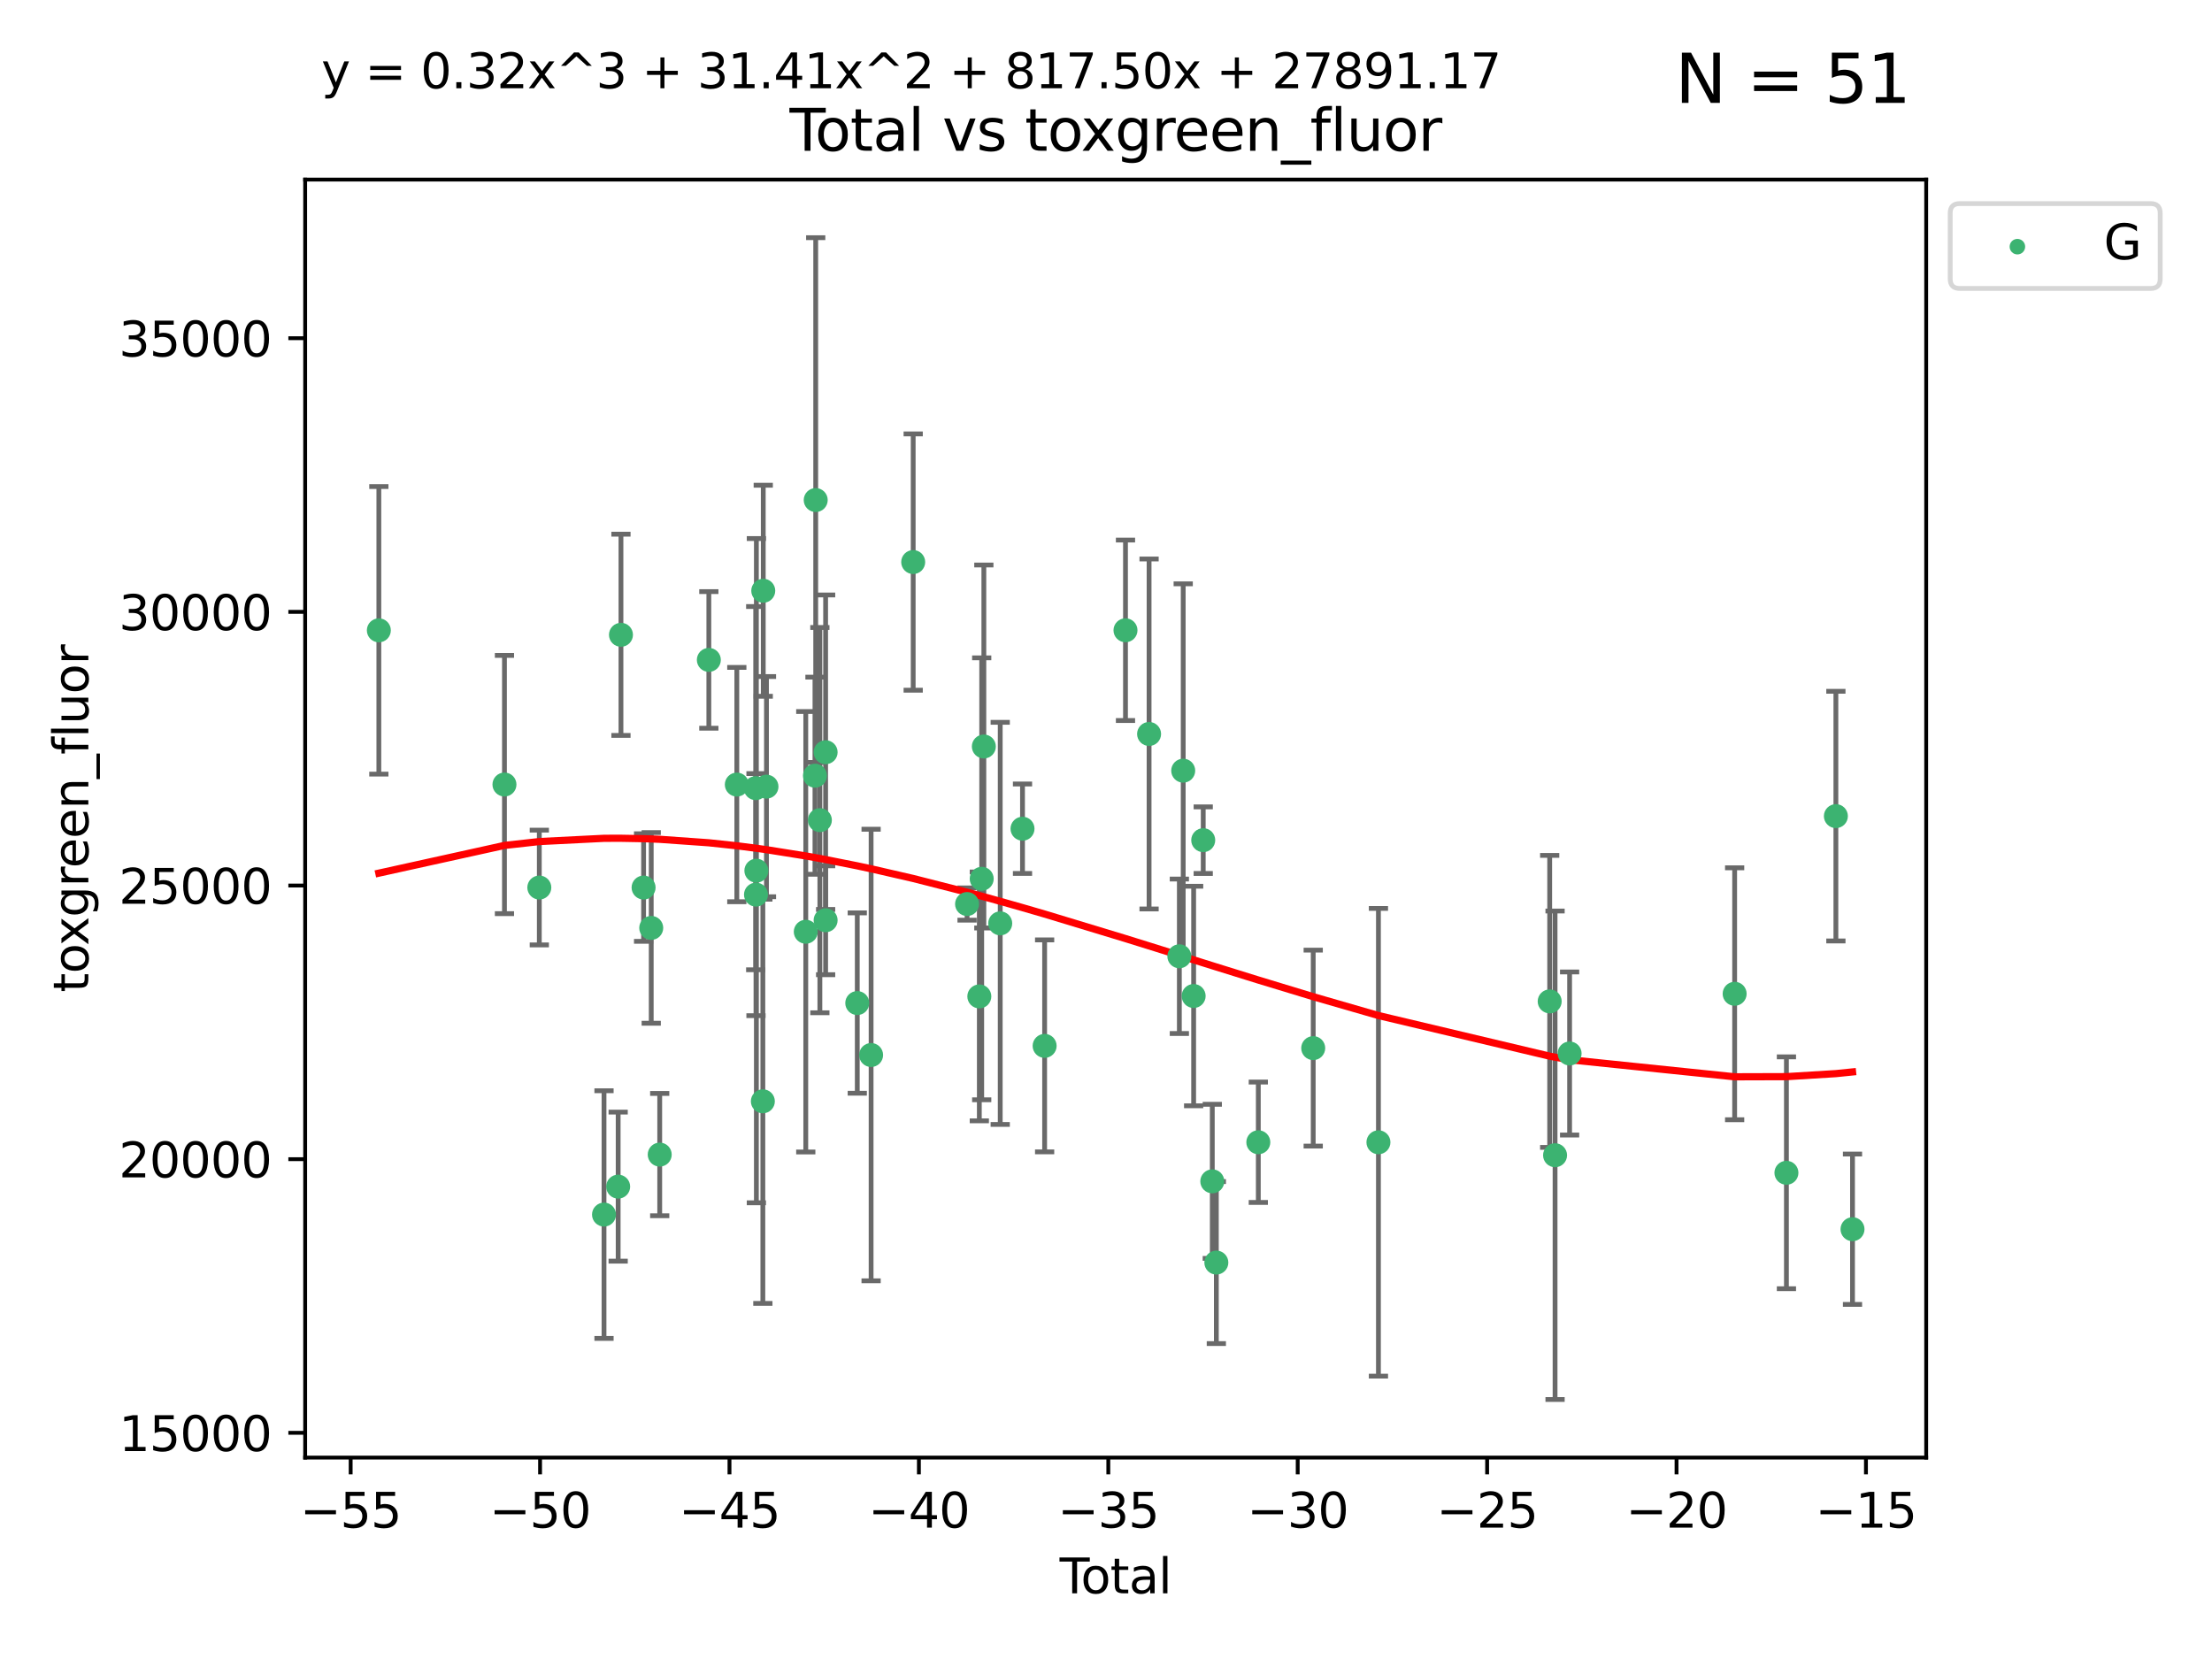 <?xml version="1.0" encoding="utf-8" standalone="no"?>
<!DOCTYPE svg PUBLIC "-//W3C//DTD SVG 1.1//EN"
  "http://www.w3.org/Graphics/SVG/1.1/DTD/svg11.dtd">
<svg xmlns:xlink="http://www.w3.org/1999/xlink" width="460.8pt" height="345.6pt" viewBox="0 0 460.8 345.6" xmlns="http://www.w3.org/2000/svg" version="1.1">
 <defs>
  <style type="text/css">*{stroke-linejoin: round; stroke-linecap: butt}</style>
 </defs>
 <g id="figure_1">
  <g id="patch_1">
   <path d="M 0 345.6 
L 460.8 345.6 
L 460.8 0 
L 0 0 
z
" style="fill: #ffffff"/>
  </g>
  <g id="axes_1">
   <g id="patch_2">
    <path d="M 63.571 303.64 
L 401.26 303.64 
L 401.26 37.411 
L 63.571 37.411 
z
" style="fill: #ffffff"/>
   </g>
   <g id="PathCollection_1">
    <defs>
     <path id="m2b9c66c0fb" d="M 0 1.118 
C 0.297 1.118 0.581 1 0.791 0.791 
C 1 0.581 1.118 0.297 1.118 0 
C 1.118 -0.297 1 -0.581 0.791 -0.791 
C 0.581 -1 0.297 -1.118 0 -1.118 
C -0.297 -1.118 -0.581 -1 -0.791 -0.791 
C -1 -0.581 -1.118 -0.297 -1.118 0 
C -1.118 0.297 -1 0.581 -0.791 0.791 
C -0.581 1 -0.297 1.118 0 1.118 
z
" style="stroke: #3cb371"/>
    </defs>
    <g clip-path="url(#pa775e03f72)">
     <use xlink:href="#m2b9c66c0fb" x="78.921" y="131.311" style="fill: #3cb371; stroke: #3cb371"/>
     <use xlink:href="#m2b9c66c0fb" x="105.088" y="163.43" style="fill: #3cb371; stroke: #3cb371"/>
     <use xlink:href="#m2b9c66c0fb" x="112.349" y="184.891" style="fill: #3cb371; stroke: #3cb371"/>
     <use xlink:href="#m2b9c66c0fb" x="125.827" y="253.019" style="fill: #3cb371; stroke: #3cb371"/>
     <use xlink:href="#m2b9c66c0fb" x="128.775" y="247.196" style="fill: #3cb371; stroke: #3cb371"/>
     <use xlink:href="#m2b9c66c0fb" x="129.358" y="132.24" style="fill: #3cb371; stroke: #3cb371"/>
     <use xlink:href="#m2b9c66c0fb" x="134.072" y="184.893" style="fill: #3cb371; stroke: #3cb371"/>
     <use xlink:href="#m2b9c66c0fb" x="135.663" y="193.302" style="fill: #3cb371; stroke: #3cb371"/>
     <use xlink:href="#m2b9c66c0fb" x="137.431" y="240.522" style="fill: #3cb371; stroke: #3cb371"/>
     <use xlink:href="#m2b9c66c0fb" x="147.665" y="137.469" style="fill: #3cb371; stroke: #3cb371"/>
     <use xlink:href="#m2b9c66c0fb" x="153.493" y="163.442" style="fill: #3cb371; stroke: #3cb371"/>
     <use xlink:href="#m2b9c66c0fb" x="157.427" y="164.185" style="fill: #3cb371; stroke: #3cb371"/>
     <use xlink:href="#m2b9c66c0fb" x="157.486" y="186.366" style="fill: #3cb371; stroke: #3cb371"/>
     <use xlink:href="#m2b9c66c0fb" x="157.567" y="181.376" style="fill: #3cb371; stroke: #3cb371"/>
     <use xlink:href="#m2b9c66c0fb" x="158.916" y="229.421" style="fill: #3cb371; stroke: #3cb371"/>
     <use xlink:href="#m2b9c66c0fb" x="159" y="123.063" style="fill: #3cb371; stroke: #3cb371"/>
     <use xlink:href="#m2b9c66c0fb" x="159.67" y="163.873" style="fill: #3cb371; stroke: #3cb371"/>
     <use xlink:href="#m2b9c66c0fb" x="167.858" y="194.101" style="fill: #3cb371; stroke: #3cb371"/>
     <use xlink:href="#m2b9c66c0fb" x="169.773" y="161.592" style="fill: #3cb371; stroke: #3cb371"/>
     <use xlink:href="#m2b9c66c0fb" x="169.928" y="104.172" style="fill: #3cb371; stroke: #3cb371"/>
     <use xlink:href="#m2b9c66c0fb" x="170.795" y="170.85" style="fill: #3cb371; stroke: #3cb371"/>
     <use xlink:href="#m2b9c66c0fb" x="171.992" y="156.702" style="fill: #3cb371; stroke: #3cb371"/>
     <use xlink:href="#m2b9c66c0fb" x="171.993" y="191.705" style="fill: #3cb371; stroke: #3cb371"/>
     <use xlink:href="#m2b9c66c0fb" x="178.586" y="208.956" style="fill: #3cb371; stroke: #3cb371"/>
     <use xlink:href="#m2b9c66c0fb" x="181.467" y="219.779" style="fill: #3cb371; stroke: #3cb371"/>
     <use xlink:href="#m2b9c66c0fb" x="190.235" y="117.085" style="fill: #3cb371; stroke: #3cb371"/>
     <use xlink:href="#m2b9c66c0fb" x="201.458" y="188.327" style="fill: #3cb371; stroke: #3cb371"/>
     <use xlink:href="#m2b9c66c0fb" x="204.012" y="207.57" style="fill: #3cb371; stroke: #3cb371"/>
     <use xlink:href="#m2b9c66c0fb" x="204.508" y="183.07" style="fill: #3cb371; stroke: #3cb371"/>
     <use xlink:href="#m2b9c66c0fb" x="204.953" y="155.508" style="fill: #3cb371; stroke: #3cb371"/>
     <use xlink:href="#m2b9c66c0fb" x="208.365" y="192.354" style="fill: #3cb371; stroke: #3cb371"/>
     <use xlink:href="#m2b9c66c0fb" x="213.007" y="172.638" style="fill: #3cb371; stroke: #3cb371"/>
     <use xlink:href="#m2b9c66c0fb" x="217.615" y="217.876" style="fill: #3cb371; stroke: #3cb371"/>
     <use xlink:href="#m2b9c66c0fb" x="234.46" y="131.299" style="fill: #3cb371; stroke: #3cb371"/>
     <use xlink:href="#m2b9c66c0fb" x="239.375" y="152.899" style="fill: #3cb371; stroke: #3cb371"/>
     <use xlink:href="#m2b9c66c0fb" x="245.681" y="199.21" style="fill: #3cb371; stroke: #3cb371"/>
     <use xlink:href="#m2b9c66c0fb" x="246.484" y="160.543" style="fill: #3cb371; stroke: #3cb371"/>
     <use xlink:href="#m2b9c66c0fb" x="248.657" y="207.486" style="fill: #3cb371; stroke: #3cb371"/>
     <use xlink:href="#m2b9c66c0fb" x="250.655" y="175.023" style="fill: #3cb371; stroke: #3cb371"/>
     <use xlink:href="#m2b9c66c0fb" x="252.543" y="246.092" style="fill: #3cb371; stroke: #3cb371"/>
     <use xlink:href="#m2b9c66c0fb" x="253.387" y="263.017" style="fill: #3cb371; stroke: #3cb371"/>
     <use xlink:href="#m2b9c66c0fb" x="262.13" y="237.951" style="fill: #3cb371; stroke: #3cb371"/>
     <use xlink:href="#m2b9c66c0fb" x="273.567" y="218.342" style="fill: #3cb371; stroke: #3cb371"/>
     <use xlink:href="#m2b9c66c0fb" x="287.154" y="237.957" style="fill: #3cb371; stroke: #3cb371"/>
     <use xlink:href="#m2b9c66c0fb" x="322.828" y="208.607" style="fill: #3cb371; stroke: #3cb371"/>
     <use xlink:href="#m2b9c66c0fb" x="323.949" y="240.658" style="fill: #3cb371; stroke: #3cb371"/>
     <use xlink:href="#m2b9c66c0fb" x="326.977" y="219.463" style="fill: #3cb371; stroke: #3cb371"/>
     <use xlink:href="#m2b9c66c0fb" x="361.358" y="207.023" style="fill: #3cb371; stroke: #3cb371"/>
     <use xlink:href="#m2b9c66c0fb" x="372.145" y="244.314" style="fill: #3cb371; stroke: #3cb371"/>
     <use xlink:href="#m2b9c66c0fb" x="382.448" y="170.014" style="fill: #3cb371; stroke: #3cb371"/>
     <use xlink:href="#m2b9c66c0fb" x="385.911" y="256.066" style="fill: #3cb371; stroke: #3cb371"/>
    </g>
   </g>
   <g id="matplotlib.axis_1">
    <g id="xtick_1">
     <g id="line2d_1">
      <defs>
       <path id="mef6f4225bc" d="M 0 0 
L 0 3.5 
" style="stroke: #000000; stroke-width: 0.8"/>
      </defs>
      <g>
       <use xlink:href="#mef6f4225bc" x="73.048" y="303.64" style="stroke: #000000; stroke-width: 0.8"/>
      </g>
     </g>
     <g id="text_1">
      <!-- −55 -->
      <g transform="translate(62.495 318.238)scale(0.1 -0.1)">
       <defs>
        <path id="DejaVuSans-2212" d="M 678 2272 
L 4684 2272 
L 4684 1741 
L 678 1741 
L 678 2272 
z
" transform="scale(0.016)"/>
        <path id="DejaVuSans-35" d="M 691 4666 
L 3169 4666 
L 3169 4134 
L 1269 4134 
L 1269 2991 
Q 1406 3038 1543 3061 
Q 1681 3084 1819 3084 
Q 2600 3084 3056 2656 
Q 3513 2228 3513 1497 
Q 3513 744 3044 326 
Q 2575 -91 1722 -91 
Q 1428 -91 1123 -41 
Q 819 9 494 109 
L 494 744 
Q 775 591 1075 516 
Q 1375 441 1709 441 
Q 2250 441 2565 725 
Q 2881 1009 2881 1497 
Q 2881 1984 2565 2268 
Q 2250 2553 1709 2553 
Q 1456 2553 1204 2497 
Q 953 2441 691 2322 
L 691 4666 
z
" transform="scale(0.016)"/>
       </defs>
       <use xlink:href="#DejaVuSans-2212"/>
       <use xlink:href="#DejaVuSans-35" x="83.789"/>
       <use xlink:href="#DejaVuSans-35" x="147.412"/>
      </g>
     </g>
    </g>
    <g id="xtick_2">
     <g id="line2d_2">
      <g>
       <use xlink:href="#mef6f4225bc" x="112.506" y="303.64" style="stroke: #000000; stroke-width: 0.8"/>
      </g>
     </g>
     <g id="text_2">
      <!-- −50 -->
      <g transform="translate(101.953 318.238)scale(0.1 -0.1)">
       <defs>
        <path id="DejaVuSans-30" d="M 2034 4250 
Q 1547 4250 1301 3770 
Q 1056 3291 1056 2328 
Q 1056 1369 1301 889 
Q 1547 409 2034 409 
Q 2525 409 2770 889 
Q 3016 1369 3016 2328 
Q 3016 3291 2770 3770 
Q 2525 4250 2034 4250 
z
M 2034 4750 
Q 2819 4750 3233 4129 
Q 3647 3509 3647 2328 
Q 3647 1150 3233 529 
Q 2819 -91 2034 -91 
Q 1250 -91 836 529 
Q 422 1150 422 2328 
Q 422 3509 836 4129 
Q 1250 4750 2034 4750 
z
" transform="scale(0.016)"/>
       </defs>
       <use xlink:href="#DejaVuSans-2212"/>
       <use xlink:href="#DejaVuSans-35" x="83.789"/>
       <use xlink:href="#DejaVuSans-30" x="147.412"/>
      </g>
     </g>
    </g>
    <g id="xtick_3">
     <g id="line2d_3">
      <g>
       <use xlink:href="#mef6f4225bc" x="151.964" y="303.64" style="stroke: #000000; stroke-width: 0.8"/>
      </g>
     </g>
     <g id="text_3">
      <!-- −45 -->
      <g transform="translate(141.411 318.238)scale(0.1 -0.1)">
       <defs>
        <path id="DejaVuSans-34" d="M 2419 4116 
L 825 1625 
L 2419 1625 
L 2419 4116 
z
M 2253 4666 
L 3047 4666 
L 3047 1625 
L 3713 1625 
L 3713 1100 
L 3047 1100 
L 3047 0 
L 2419 0 
L 2419 1100 
L 313 1100 
L 313 1709 
L 2253 4666 
z
" transform="scale(0.016)"/>
       </defs>
       <use xlink:href="#DejaVuSans-2212"/>
       <use xlink:href="#DejaVuSans-34" x="83.789"/>
       <use xlink:href="#DejaVuSans-35" x="147.412"/>
      </g>
     </g>
    </g>
    <g id="xtick_4">
     <g id="line2d_4">
      <g>
       <use xlink:href="#mef6f4225bc" x="191.422" y="303.64" style="stroke: #000000; stroke-width: 0.8"/>
      </g>
     </g>
     <g id="text_4">
      <!-- −40 -->
      <g transform="translate(180.869 318.238)scale(0.1 -0.1)">
       <use xlink:href="#DejaVuSans-2212"/>
       <use xlink:href="#DejaVuSans-34" x="83.789"/>
       <use xlink:href="#DejaVuSans-30" x="147.412"/>
      </g>
     </g>
    </g>
    <g id="xtick_5">
     <g id="line2d_5">
      <g>
       <use xlink:href="#mef6f4225bc" x="230.88" y="303.64" style="stroke: #000000; stroke-width: 0.8"/>
      </g>
     </g>
     <g id="text_5">
      <!-- −35 -->
      <g transform="translate(220.327 318.238)scale(0.1 -0.1)">
       <defs>
        <path id="DejaVuSans-33" d="M 2597 2516 
Q 3050 2419 3304 2112 
Q 3559 1806 3559 1356 
Q 3559 666 3084 287 
Q 2609 -91 1734 -91 
Q 1441 -91 1130 -33 
Q 819 25 488 141 
L 488 750 
Q 750 597 1062 519 
Q 1375 441 1716 441 
Q 2309 441 2620 675 
Q 2931 909 2931 1356 
Q 2931 1769 2642 2001 
Q 2353 2234 1838 2234 
L 1294 2234 
L 1294 2753 
L 1863 2753 
Q 2328 2753 2575 2939 
Q 2822 3125 2822 3475 
Q 2822 3834 2567 4026 
Q 2313 4219 1838 4219 
Q 1578 4219 1281 4162 
Q 984 4106 628 3988 
L 628 4550 
Q 988 4650 1302 4700 
Q 1616 4750 1894 4750 
Q 2613 4750 3031 4423 
Q 3450 4097 3450 3541 
Q 3450 3153 3228 2886 
Q 3006 2619 2597 2516 
z
" transform="scale(0.016)"/>
       </defs>
       <use xlink:href="#DejaVuSans-2212"/>
       <use xlink:href="#DejaVuSans-33" x="83.789"/>
       <use xlink:href="#DejaVuSans-35" x="147.412"/>
      </g>
     </g>
    </g>
    <g id="xtick_6">
     <g id="line2d_6">
      <g>
       <use xlink:href="#mef6f4225bc" x="270.337" y="303.64" style="stroke: #000000; stroke-width: 0.8"/>
      </g>
     </g>
     <g id="text_6">
      <!-- −30 -->
      <g transform="translate(259.785 318.238)scale(0.1 -0.1)">
       <use xlink:href="#DejaVuSans-2212"/>
       <use xlink:href="#DejaVuSans-33" x="83.789"/>
       <use xlink:href="#DejaVuSans-30" x="147.412"/>
      </g>
     </g>
    </g>
    <g id="xtick_7">
     <g id="line2d_7">
      <g>
       <use xlink:href="#mef6f4225bc" x="309.795" y="303.64" style="stroke: #000000; stroke-width: 0.8"/>
      </g>
     </g>
     <g id="text_7">
      <!-- −25 -->
      <g transform="translate(299.243 318.238)scale(0.1 -0.1)">
       <defs>
        <path id="DejaVuSans-32" d="M 1228 531 
L 3431 531 
L 3431 0 
L 469 0 
L 469 531 
Q 828 903 1448 1529 
Q 2069 2156 2228 2338 
Q 2531 2678 2651 2914 
Q 2772 3150 2772 3378 
Q 2772 3750 2511 3984 
Q 2250 4219 1831 4219 
Q 1534 4219 1204 4116 
Q 875 4013 500 3803 
L 500 4441 
Q 881 4594 1212 4672 
Q 1544 4750 1819 4750 
Q 2544 4750 2975 4387 
Q 3406 4025 3406 3419 
Q 3406 3131 3298 2873 
Q 3191 2616 2906 2266 
Q 2828 2175 2409 1742 
Q 1991 1309 1228 531 
z
" transform="scale(0.016)"/>
       </defs>
       <use xlink:href="#DejaVuSans-2212"/>
       <use xlink:href="#DejaVuSans-32" x="83.789"/>
       <use xlink:href="#DejaVuSans-35" x="147.412"/>
      </g>
     </g>
    </g>
    <g id="xtick_8">
     <g id="line2d_8">
      <g>
       <use xlink:href="#mef6f4225bc" x="349.253" y="303.64" style="stroke: #000000; stroke-width: 0.8"/>
      </g>
     </g>
     <g id="text_8">
      <!-- −20 -->
      <g transform="translate(338.701 318.238)scale(0.1 -0.1)">
       <use xlink:href="#DejaVuSans-2212"/>
       <use xlink:href="#DejaVuSans-32" x="83.789"/>
       <use xlink:href="#DejaVuSans-30" x="147.412"/>
      </g>
     </g>
    </g>
    <g id="xtick_9">
     <g id="line2d_9">
      <g>
       <use xlink:href="#mef6f4225bc" x="388.711" y="303.64" style="stroke: #000000; stroke-width: 0.8"/>
      </g>
     </g>
     <g id="text_9">
      <!-- −15 -->
      <g transform="translate(378.159 318.238)scale(0.1 -0.1)">
       <defs>
        <path id="DejaVuSans-31" d="M 794 531 
L 1825 531 
L 1825 4091 
L 703 3866 
L 703 4441 
L 1819 4666 
L 2450 4666 
L 2450 531 
L 3481 531 
L 3481 0 
L 794 0 
L 794 531 
z
" transform="scale(0.016)"/>
       </defs>
       <use xlink:href="#DejaVuSans-2212"/>
       <use xlink:href="#DejaVuSans-31" x="83.789"/>
       <use xlink:href="#DejaVuSans-35" x="147.412"/>
      </g>
     </g>
    </g>
    <g id="text_10">
     <!-- Total -->
     <g transform="translate(220.739 331.917)scale(0.1 -0.1)">
      <defs>
       <path id="DejaVuSans-54" d="M -19 4666 
L 3928 4666 
L 3928 4134 
L 2272 4134 
L 2272 0 
L 1638 0 
L 1638 4134 
L -19 4134 
L -19 4666 
z
" transform="scale(0.016)"/>
       <path id="DejaVuSans-6f" d="M 1959 3097 
Q 1497 3097 1228 2736 
Q 959 2375 959 1747 
Q 959 1119 1226 758 
Q 1494 397 1959 397 
Q 2419 397 2687 759 
Q 2956 1122 2956 1747 
Q 2956 2369 2687 2733 
Q 2419 3097 1959 3097 
z
M 1959 3584 
Q 2709 3584 3137 3096 
Q 3566 2609 3566 1747 
Q 3566 888 3137 398 
Q 2709 -91 1959 -91 
Q 1206 -91 779 398 
Q 353 888 353 1747 
Q 353 2609 779 3096 
Q 1206 3584 1959 3584 
z
" transform="scale(0.016)"/>
       <path id="DejaVuSans-74" d="M 1172 4494 
L 1172 3500 
L 2356 3500 
L 2356 3053 
L 1172 3053 
L 1172 1153 
Q 1172 725 1289 603 
Q 1406 481 1766 481 
L 2356 481 
L 2356 0 
L 1766 0 
Q 1100 0 847 248 
Q 594 497 594 1153 
L 594 3053 
L 172 3053 
L 172 3500 
L 594 3500 
L 594 4494 
L 1172 4494 
z
" transform="scale(0.016)"/>
       <path id="DejaVuSans-61" d="M 2194 1759 
Q 1497 1759 1228 1600 
Q 959 1441 959 1056 
Q 959 750 1161 570 
Q 1363 391 1709 391 
Q 2188 391 2477 730 
Q 2766 1069 2766 1631 
L 2766 1759 
L 2194 1759 
z
M 3341 1997 
L 3341 0 
L 2766 0 
L 2766 531 
Q 2569 213 2275 61 
Q 1981 -91 1556 -91 
Q 1019 -91 701 211 
Q 384 513 384 1019 
Q 384 1609 779 1909 
Q 1175 2209 1959 2209 
L 2766 2209 
L 2766 2266 
Q 2766 2663 2505 2880 
Q 2244 3097 1772 3097 
Q 1472 3097 1187 3025 
Q 903 2953 641 2809 
L 641 3341 
Q 956 3463 1253 3523 
Q 1550 3584 1831 3584 
Q 2591 3584 2966 3190 
Q 3341 2797 3341 1997 
z
" transform="scale(0.016)"/>
       <path id="DejaVuSans-6c" d="M 603 4863 
L 1178 4863 
L 1178 0 
L 603 0 
L 603 4863 
z
" transform="scale(0.016)"/>
      </defs>
      <use xlink:href="#DejaVuSans-54"/>
      <use xlink:href="#DejaVuSans-6f" x="44.084"/>
      <use xlink:href="#DejaVuSans-74" x="105.266"/>
      <use xlink:href="#DejaVuSans-61" x="144.475"/>
      <use xlink:href="#DejaVuSans-6c" x="205.754"/>
     </g>
    </g>
   </g>
   <g id="matplotlib.axis_2">
    <g id="ytick_1">
     <g id="line2d_10">
      <defs>
       <path id="ma478c5584a" d="M 0 0 
L -3.5 0 
" style="stroke: #000000; stroke-width: 0.8"/>
      </defs>
      <g>
       <use xlink:href="#ma478c5584a" x="63.571" y="298.481" style="stroke: #000000; stroke-width: 0.8"/>
      </g>
     </g>
     <g id="text_11">
      <!-- 15000 -->
      <g transform="translate(24.759 302.28)scale(0.1 -0.1)">
       <use xlink:href="#DejaVuSans-31"/>
       <use xlink:href="#DejaVuSans-35" x="63.623"/>
       <use xlink:href="#DejaVuSans-30" x="127.246"/>
       <use xlink:href="#DejaVuSans-30" x="190.869"/>
       <use xlink:href="#DejaVuSans-30" x="254.492"/>
      </g>
     </g>
    </g>
    <g id="ytick_2">
     <g id="line2d_11">
      <g>
       <use xlink:href="#ma478c5584a" x="63.571" y="241.475" style="stroke: #000000; stroke-width: 0.8"/>
      </g>
     </g>
     <g id="text_12">
      <!-- 20000 -->
      <g transform="translate(24.759 245.274)scale(0.1 -0.1)">
       <use xlink:href="#DejaVuSans-32"/>
       <use xlink:href="#DejaVuSans-30" x="63.623"/>
       <use xlink:href="#DejaVuSans-30" x="127.246"/>
       <use xlink:href="#DejaVuSans-30" x="190.869"/>
       <use xlink:href="#DejaVuSans-30" x="254.492"/>
      </g>
     </g>
    </g>
    <g id="ytick_3">
     <g id="line2d_12">
      <g>
       <use xlink:href="#ma478c5584a" x="63.571" y="184.469" style="stroke: #000000; stroke-width: 0.8"/>
      </g>
     </g>
     <g id="text_13">
      <!-- 25000 -->
      <g transform="translate(24.759 188.268)scale(0.1 -0.1)">
       <use xlink:href="#DejaVuSans-32"/>
       <use xlink:href="#DejaVuSans-35" x="63.623"/>
       <use xlink:href="#DejaVuSans-30" x="127.246"/>
       <use xlink:href="#DejaVuSans-30" x="190.869"/>
       <use xlink:href="#DejaVuSans-30" x="254.492"/>
      </g>
     </g>
    </g>
    <g id="ytick_4">
     <g id="line2d_13">
      <g>
       <use xlink:href="#ma478c5584a" x="63.571" y="127.463" style="stroke: #000000; stroke-width: 0.8"/>
      </g>
     </g>
     <g id="text_14">
      <!-- 30000 -->
      <g transform="translate(24.759 131.263)scale(0.1 -0.1)">
       <use xlink:href="#DejaVuSans-33"/>
       <use xlink:href="#DejaVuSans-30" x="63.623"/>
       <use xlink:href="#DejaVuSans-30" x="127.246"/>
       <use xlink:href="#DejaVuSans-30" x="190.869"/>
       <use xlink:href="#DejaVuSans-30" x="254.492"/>
      </g>
     </g>
    </g>
    <g id="ytick_5">
     <g id="line2d_14">
      <g>
       <use xlink:href="#ma478c5584a" x="63.571" y="70.458" style="stroke: #000000; stroke-width: 0.8"/>
      </g>
     </g>
     <g id="text_15">
      <!-- 35000 -->
      <g transform="translate(24.759 74.257)scale(0.1 -0.1)">
       <use xlink:href="#DejaVuSans-33"/>
       <use xlink:href="#DejaVuSans-35" x="63.623"/>
       <use xlink:href="#DejaVuSans-30" x="127.246"/>
       <use xlink:href="#DejaVuSans-30" x="190.869"/>
       <use xlink:href="#DejaVuSans-30" x="254.492"/>
      </g>
     </g>
    </g>
    <g id="text_16">
     <!-- toxgreen_fluor -->
     <g transform="translate(18.401 206.72)rotate(-90)scale(0.1 -0.1)">
      <defs>
       <path id="DejaVuSans-78" d="M 3513 3500 
L 2247 1797 
L 3578 0 
L 2900 0 
L 1881 1375 
L 863 0 
L 184 0 
L 1544 1831 
L 300 3500 
L 978 3500 
L 1906 2253 
L 2834 3500 
L 3513 3500 
z
" transform="scale(0.016)"/>
       <path id="DejaVuSans-67" d="M 2906 1791 
Q 2906 2416 2648 2759 
Q 2391 3103 1925 3103 
Q 1463 3103 1205 2759 
Q 947 2416 947 1791 
Q 947 1169 1205 825 
Q 1463 481 1925 481 
Q 2391 481 2648 825 
Q 2906 1169 2906 1791 
z
M 3481 434 
Q 3481 -459 3084 -895 
Q 2688 -1331 1869 -1331 
Q 1566 -1331 1297 -1286 
Q 1028 -1241 775 -1147 
L 775 -588 
Q 1028 -725 1275 -790 
Q 1522 -856 1778 -856 
Q 2344 -856 2625 -561 
Q 2906 -266 2906 331 
L 2906 616 
Q 2728 306 2450 153 
Q 2172 0 1784 0 
Q 1141 0 747 490 
Q 353 981 353 1791 
Q 353 2603 747 3093 
Q 1141 3584 1784 3584 
Q 2172 3584 2450 3431 
Q 2728 3278 2906 2969 
L 2906 3500 
L 3481 3500 
L 3481 434 
z
" transform="scale(0.016)"/>
       <path id="DejaVuSans-72" d="M 2631 2963 
Q 2534 3019 2420 3045 
Q 2306 3072 2169 3072 
Q 1681 3072 1420 2755 
Q 1159 2438 1159 1844 
L 1159 0 
L 581 0 
L 581 3500 
L 1159 3500 
L 1159 2956 
Q 1341 3275 1631 3429 
Q 1922 3584 2338 3584 
Q 2397 3584 2469 3576 
Q 2541 3569 2628 3553 
L 2631 2963 
z
" transform="scale(0.016)"/>
       <path id="DejaVuSans-65" d="M 3597 1894 
L 3597 1613 
L 953 1613 
Q 991 1019 1311 708 
Q 1631 397 2203 397 
Q 2534 397 2845 478 
Q 3156 559 3463 722 
L 3463 178 
Q 3153 47 2828 -22 
Q 2503 -91 2169 -91 
Q 1331 -91 842 396 
Q 353 884 353 1716 
Q 353 2575 817 3079 
Q 1281 3584 2069 3584 
Q 2775 3584 3186 3129 
Q 3597 2675 3597 1894 
z
M 3022 2063 
Q 3016 2534 2758 2815 
Q 2500 3097 2075 3097 
Q 1594 3097 1305 2825 
Q 1016 2553 972 2059 
L 3022 2063 
z
" transform="scale(0.016)"/>
       <path id="DejaVuSans-6e" d="M 3513 2113 
L 3513 0 
L 2938 0 
L 2938 2094 
Q 2938 2591 2744 2837 
Q 2550 3084 2163 3084 
Q 1697 3084 1428 2787 
Q 1159 2491 1159 1978 
L 1159 0 
L 581 0 
L 581 3500 
L 1159 3500 
L 1159 2956 
Q 1366 3272 1645 3428 
Q 1925 3584 2291 3584 
Q 2894 3584 3203 3211 
Q 3513 2838 3513 2113 
z
" transform="scale(0.016)"/>
       <path id="DejaVuSans-5f" d="M 3263 -1063 
L 3263 -1509 
L -63 -1509 
L -63 -1063 
L 3263 -1063 
z
" transform="scale(0.016)"/>
       <path id="DejaVuSans-66" d="M 2375 4863 
L 2375 4384 
L 1825 4384 
Q 1516 4384 1395 4259 
Q 1275 4134 1275 3809 
L 1275 3500 
L 2222 3500 
L 2222 3053 
L 1275 3053 
L 1275 0 
L 697 0 
L 697 3053 
L 147 3053 
L 147 3500 
L 697 3500 
L 697 3744 
Q 697 4328 969 4595 
Q 1241 4863 1831 4863 
L 2375 4863 
z
" transform="scale(0.016)"/>
       <path id="DejaVuSans-75" d="M 544 1381 
L 544 3500 
L 1119 3500 
L 1119 1403 
Q 1119 906 1312 657 
Q 1506 409 1894 409 
Q 2359 409 2629 706 
Q 2900 1003 2900 1516 
L 2900 3500 
L 3475 3500 
L 3475 0 
L 2900 0 
L 2900 538 
Q 2691 219 2414 64 
Q 2138 -91 1772 -91 
Q 1169 -91 856 284 
Q 544 659 544 1381 
z
M 1991 3584 
L 1991 3584 
z
" transform="scale(0.016)"/>
      </defs>
      <use xlink:href="#DejaVuSans-74"/>
      <use xlink:href="#DejaVuSans-6f" x="39.209"/>
      <use xlink:href="#DejaVuSans-78" x="97.266"/>
      <use xlink:href="#DejaVuSans-67" x="156.445"/>
      <use xlink:href="#DejaVuSans-72" x="219.922"/>
      <use xlink:href="#DejaVuSans-65" x="258.785"/>
      <use xlink:href="#DejaVuSans-65" x="320.309"/>
      <use xlink:href="#DejaVuSans-6e" x="381.832"/>
      <use xlink:href="#DejaVuSans-5f" x="445.211"/>
      <use xlink:href="#DejaVuSans-66" x="495.211"/>
      <use xlink:href="#DejaVuSans-6c" x="530.416"/>
      <use xlink:href="#DejaVuSans-75" x="558.199"/>
      <use xlink:href="#DejaVuSans-6f" x="621.578"/>
      <use xlink:href="#DejaVuSans-72" x="682.76"/>
     </g>
    </g>
   </g>
   <g id="LineCollection_1">
    <path d="M 78.921 161.264 
L 78.921 101.358 
" clip-path="url(#pa775e03f72)" style="fill: none; stroke: #696969"/>
    <path d="M 105.088 190.329 
L 105.088 136.532 
" clip-path="url(#pa775e03f72)" style="fill: none; stroke: #696969"/>
    <path d="M 112.349 196.843 
L 112.349 172.938 
" clip-path="url(#pa775e03f72)" style="fill: none; stroke: #696969"/>
    <path d="M 125.827 278.815 
L 125.827 227.224 
" clip-path="url(#pa775e03f72)" style="fill: none; stroke: #696969"/>
    <path d="M 128.775 262.719 
L 128.775 231.673 
" clip-path="url(#pa775e03f72)" style="fill: none; stroke: #696969"/>
    <path d="M 129.358 153.198 
L 129.358 111.281 
" clip-path="url(#pa775e03f72)" style="fill: none; stroke: #696969"/>
    <path d="M 134.072 196.101 
L 134.072 173.685 
" clip-path="url(#pa775e03f72)" style="fill: none; stroke: #696969"/>
    <path d="M 135.663 213.16 
L 135.663 173.443 
" clip-path="url(#pa775e03f72)" style="fill: none; stroke: #696969"/>
    <path d="M 137.431 253.262 
L 137.431 227.782 
" clip-path="url(#pa775e03f72)" style="fill: none; stroke: #696969"/>
    <path d="M 147.665 151.699 
L 147.665 123.239 
" clip-path="url(#pa775e03f72)" style="fill: none; stroke: #696969"/>
    <path d="M 153.493 187.848 
L 153.493 139.036 
" clip-path="url(#pa775e03f72)" style="fill: none; stroke: #696969"/>
    <path d="M 157.427 202.018 
L 157.427 126.353 
" clip-path="url(#pa775e03f72)" style="fill: none; stroke: #696969"/>
    <path d="M 157.486 211.58 
L 157.486 161.153 
" clip-path="url(#pa775e03f72)" style="fill: none; stroke: #696969"/>
    <path d="M 157.567 250.563 
L 157.567 112.19 
" clip-path="url(#pa775e03f72)" style="fill: none; stroke: #696969"/>
    <path d="M 158.916 271.525 
L 158.916 187.317 
" clip-path="url(#pa775e03f72)" style="fill: none; stroke: #696969"/>
    <path d="M 159 145.046 
L 159 101.081 
" clip-path="url(#pa775e03f72)" style="fill: none; stroke: #696969"/>
    <path d="M 159.67 186.805 
L 159.67 140.941 
" clip-path="url(#pa775e03f72)" style="fill: none; stroke: #696969"/>
    <path d="M 167.858 239.977 
L 167.858 148.224 
" clip-path="url(#pa775e03f72)" style="fill: none; stroke: #696969"/>
    <path d="M 169.773 182.124 
L 169.773 141.059 
" clip-path="url(#pa775e03f72)" style="fill: none; stroke: #696969"/>
    <path d="M 169.928 158.831 
L 169.928 49.513 
" clip-path="url(#pa775e03f72)" style="fill: none; stroke: #696969"/>
    <path d="M 170.795 210.979 
L 170.795 130.72 
" clip-path="url(#pa775e03f72)" style="fill: none; stroke: #696969"/>
    <path d="M 171.992 189.458 
L 171.992 123.946 
" clip-path="url(#pa775e03f72)" style="fill: none; stroke: #696969"/>
    <path d="M 171.993 203.047 
L 171.993 180.363 
" clip-path="url(#pa775e03f72)" style="fill: none; stroke: #696969"/>
    <path d="M 178.586 227.743 
L 178.586 190.169 
" clip-path="url(#pa775e03f72)" style="fill: none; stroke: #696969"/>
    <path d="M 181.467 266.813 
L 181.467 172.745 
" clip-path="url(#pa775e03f72)" style="fill: none; stroke: #696969"/>
    <path d="M 190.235 143.781 
L 190.235 90.389 
" clip-path="url(#pa775e03f72)" style="fill: none; stroke: #696969"/>
    <path d="M 201.458 191.686 
L 201.458 184.968 
" clip-path="url(#pa775e03f72)" style="fill: none; stroke: #696969"/>
    <path d="M 204.012 233.489 
L 204.012 181.651 
" clip-path="url(#pa775e03f72)" style="fill: none; stroke: #696969"/>
    <path d="M 204.508 229.1 
L 204.508 137.04 
" clip-path="url(#pa775e03f72)" style="fill: none; stroke: #696969"/>
    <path d="M 204.953 193.315 
L 204.953 117.701 
" clip-path="url(#pa775e03f72)" style="fill: none; stroke: #696969"/>
    <path d="M 208.365 234.237 
L 208.365 150.471 
" clip-path="url(#pa775e03f72)" style="fill: none; stroke: #696969"/>
    <path d="M 213.007 181.958 
L 213.007 163.318 
" clip-path="url(#pa775e03f72)" style="fill: none; stroke: #696969"/>
    <path d="M 217.615 239.955 
L 217.615 195.797 
" clip-path="url(#pa775e03f72)" style="fill: none; stroke: #696969"/>
    <path d="M 234.46 150.098 
L 234.46 112.499 
" clip-path="url(#pa775e03f72)" style="fill: none; stroke: #696969"/>
    <path d="M 239.375 189.35 
L 239.375 116.448 
" clip-path="url(#pa775e03f72)" style="fill: none; stroke: #696969"/>
    <path d="M 245.681 215.298 
L 245.681 183.121 
" clip-path="url(#pa775e03f72)" style="fill: none; stroke: #696969"/>
    <path d="M 246.484 199.464 
L 246.484 121.623 
" clip-path="url(#pa775e03f72)" style="fill: none; stroke: #696969"/>
    <path d="M 248.657 230.354 
L 248.657 184.618 
" clip-path="url(#pa775e03f72)" style="fill: none; stroke: #696969"/>
    <path d="M 250.655 181.96 
L 250.655 168.086 
" clip-path="url(#pa775e03f72)" style="fill: none; stroke: #696969"/>
    <path d="M 252.543 262.142 
L 252.543 230.042 
" clip-path="url(#pa775e03f72)" style="fill: none; stroke: #696969"/>
    <path d="M 253.387 279.891 
L 253.387 246.142 
" clip-path="url(#pa775e03f72)" style="fill: none; stroke: #696969"/>
    <path d="M 262.13 250.49 
L 262.13 225.412 
" clip-path="url(#pa775e03f72)" style="fill: none; stroke: #696969"/>
    <path d="M 273.567 238.752 
L 273.567 197.932 
" clip-path="url(#pa775e03f72)" style="fill: none; stroke: #696969"/>
    <path d="M 287.154 286.673 
L 287.154 189.242 
" clip-path="url(#pa775e03f72)" style="fill: none; stroke: #696969"/>
    <path d="M 322.828 239.021 
L 322.828 178.192 
" clip-path="url(#pa775e03f72)" style="fill: none; stroke: #696969"/>
    <path d="M 323.949 291.539 
L 323.949 189.778 
" clip-path="url(#pa775e03f72)" style="fill: none; stroke: #696969"/>
    <path d="M 326.977 236.447 
L 326.977 202.478 
" clip-path="url(#pa775e03f72)" style="fill: none; stroke: #696969"/>
    <path d="M 361.358 233.263 
L 361.358 180.782 
" clip-path="url(#pa775e03f72)" style="fill: none; stroke: #696969"/>
    <path d="M 372.145 268.463 
L 372.145 220.165 
" clip-path="url(#pa775e03f72)" style="fill: none; stroke: #696969"/>
    <path d="M 382.448 196.017 
L 382.448 144.011 
" clip-path="url(#pa775e03f72)" style="fill: none; stroke: #696969"/>
    <path d="M 385.911 271.727 
L 385.911 240.405 
" clip-path="url(#pa775e03f72)" style="fill: none; stroke: #696969"/>
   </g>
   <g id="line2d_15">
    <defs>
     <path id="mf986864825" d="M 2 0 
L -2 -0 
" style="stroke: #696969"/>
    </defs>
    <g clip-path="url(#pa775e03f72)">
     <use xlink:href="#mf986864825" x="78.921" y="161.264" style="fill: #696969; stroke: #696969"/>
     <use xlink:href="#mf986864825" x="105.088" y="190.329" style="fill: #696969; stroke: #696969"/>
     <use xlink:href="#mf986864825" x="112.349" y="196.843" style="fill: #696969; stroke: #696969"/>
     <use xlink:href="#mf986864825" x="125.827" y="278.815" style="fill: #696969; stroke: #696969"/>
     <use xlink:href="#mf986864825" x="128.775" y="262.719" style="fill: #696969; stroke: #696969"/>
     <use xlink:href="#mf986864825" x="129.358" y="153.198" style="fill: #696969; stroke: #696969"/>
     <use xlink:href="#mf986864825" x="134.072" y="196.101" style="fill: #696969; stroke: #696969"/>
     <use xlink:href="#mf986864825" x="135.663" y="213.16" style="fill: #696969; stroke: #696969"/>
     <use xlink:href="#mf986864825" x="137.431" y="253.262" style="fill: #696969; stroke: #696969"/>
     <use xlink:href="#mf986864825" x="147.665" y="151.699" style="fill: #696969; stroke: #696969"/>
     <use xlink:href="#mf986864825" x="153.493" y="187.848" style="fill: #696969; stroke: #696969"/>
     <use xlink:href="#mf986864825" x="157.427" y="202.018" style="fill: #696969; stroke: #696969"/>
     <use xlink:href="#mf986864825" x="157.486" y="211.58" style="fill: #696969; stroke: #696969"/>
     <use xlink:href="#mf986864825" x="157.567" y="250.563" style="fill: #696969; stroke: #696969"/>
     <use xlink:href="#mf986864825" x="158.916" y="271.525" style="fill: #696969; stroke: #696969"/>
     <use xlink:href="#mf986864825" x="159" y="145.046" style="fill: #696969; stroke: #696969"/>
     <use xlink:href="#mf986864825" x="159.67" y="186.805" style="fill: #696969; stroke: #696969"/>
     <use xlink:href="#mf986864825" x="167.858" y="239.977" style="fill: #696969; stroke: #696969"/>
     <use xlink:href="#mf986864825" x="169.773" y="182.124" style="fill: #696969; stroke: #696969"/>
     <use xlink:href="#mf986864825" x="169.928" y="158.831" style="fill: #696969; stroke: #696969"/>
     <use xlink:href="#mf986864825" x="170.795" y="210.979" style="fill: #696969; stroke: #696969"/>
     <use xlink:href="#mf986864825" x="171.992" y="189.458" style="fill: #696969; stroke: #696969"/>
     <use xlink:href="#mf986864825" x="171.993" y="203.047" style="fill: #696969; stroke: #696969"/>
     <use xlink:href="#mf986864825" x="178.586" y="227.743" style="fill: #696969; stroke: #696969"/>
     <use xlink:href="#mf986864825" x="181.467" y="266.813" style="fill: #696969; stroke: #696969"/>
     <use xlink:href="#mf986864825" x="190.235" y="143.781" style="fill: #696969; stroke: #696969"/>
     <use xlink:href="#mf986864825" x="201.458" y="191.686" style="fill: #696969; stroke: #696969"/>
     <use xlink:href="#mf986864825" x="204.012" y="233.489" style="fill: #696969; stroke: #696969"/>
     <use xlink:href="#mf986864825" x="204.508" y="229.1" style="fill: #696969; stroke: #696969"/>
     <use xlink:href="#mf986864825" x="204.953" y="193.315" style="fill: #696969; stroke: #696969"/>
     <use xlink:href="#mf986864825" x="208.365" y="234.237" style="fill: #696969; stroke: #696969"/>
     <use xlink:href="#mf986864825" x="213.007" y="181.958" style="fill: #696969; stroke: #696969"/>
     <use xlink:href="#mf986864825" x="217.615" y="239.955" style="fill: #696969; stroke: #696969"/>
     <use xlink:href="#mf986864825" x="234.46" y="150.098" style="fill: #696969; stroke: #696969"/>
     <use xlink:href="#mf986864825" x="239.375" y="189.35" style="fill: #696969; stroke: #696969"/>
     <use xlink:href="#mf986864825" x="245.681" y="215.298" style="fill: #696969; stroke: #696969"/>
     <use xlink:href="#mf986864825" x="246.484" y="199.464" style="fill: #696969; stroke: #696969"/>
     <use xlink:href="#mf986864825" x="248.657" y="230.354" style="fill: #696969; stroke: #696969"/>
     <use xlink:href="#mf986864825" x="250.655" y="181.96" style="fill: #696969; stroke: #696969"/>
     <use xlink:href="#mf986864825" x="252.543" y="262.142" style="fill: #696969; stroke: #696969"/>
     <use xlink:href="#mf986864825" x="253.387" y="279.891" style="fill: #696969; stroke: #696969"/>
     <use xlink:href="#mf986864825" x="262.13" y="250.49" style="fill: #696969; stroke: #696969"/>
     <use xlink:href="#mf986864825" x="273.567" y="238.752" style="fill: #696969; stroke: #696969"/>
     <use xlink:href="#mf986864825" x="287.154" y="286.673" style="fill: #696969; stroke: #696969"/>
     <use xlink:href="#mf986864825" x="322.828" y="239.021" style="fill: #696969; stroke: #696969"/>
     <use xlink:href="#mf986864825" x="323.949" y="291.539" style="fill: #696969; stroke: #696969"/>
     <use xlink:href="#mf986864825" x="326.977" y="236.447" style="fill: #696969; stroke: #696969"/>
     <use xlink:href="#mf986864825" x="361.358" y="233.263" style="fill: #696969; stroke: #696969"/>
     <use xlink:href="#mf986864825" x="372.145" y="268.463" style="fill: #696969; stroke: #696969"/>
     <use xlink:href="#mf986864825" x="382.448" y="196.017" style="fill: #696969; stroke: #696969"/>
     <use xlink:href="#mf986864825" x="385.911" y="271.727" style="fill: #696969; stroke: #696969"/>
    </g>
   </g>
   <g id="line2d_16">
    <g clip-path="url(#pa775e03f72)">
     <use xlink:href="#mf986864825" x="78.921" y="101.358" style="fill: #696969; stroke: #696969"/>
     <use xlink:href="#mf986864825" x="105.088" y="136.532" style="fill: #696969; stroke: #696969"/>
     <use xlink:href="#mf986864825" x="112.349" y="172.938" style="fill: #696969; stroke: #696969"/>
     <use xlink:href="#mf986864825" x="125.827" y="227.224" style="fill: #696969; stroke: #696969"/>
     <use xlink:href="#mf986864825" x="128.775" y="231.673" style="fill: #696969; stroke: #696969"/>
     <use xlink:href="#mf986864825" x="129.358" y="111.281" style="fill: #696969; stroke: #696969"/>
     <use xlink:href="#mf986864825" x="134.072" y="173.685" style="fill: #696969; stroke: #696969"/>
     <use xlink:href="#mf986864825" x="135.663" y="173.443" style="fill: #696969; stroke: #696969"/>
     <use xlink:href="#mf986864825" x="137.431" y="227.782" style="fill: #696969; stroke: #696969"/>
     <use xlink:href="#mf986864825" x="147.665" y="123.239" style="fill: #696969; stroke: #696969"/>
     <use xlink:href="#mf986864825" x="153.493" y="139.036" style="fill: #696969; stroke: #696969"/>
     <use xlink:href="#mf986864825" x="157.427" y="126.353" style="fill: #696969; stroke: #696969"/>
     <use xlink:href="#mf986864825" x="157.486" y="161.153" style="fill: #696969; stroke: #696969"/>
     <use xlink:href="#mf986864825" x="157.567" y="112.19" style="fill: #696969; stroke: #696969"/>
     <use xlink:href="#mf986864825" x="158.916" y="187.317" style="fill: #696969; stroke: #696969"/>
     <use xlink:href="#mf986864825" x="159" y="101.081" style="fill: #696969; stroke: #696969"/>
     <use xlink:href="#mf986864825" x="159.67" y="140.941" style="fill: #696969; stroke: #696969"/>
     <use xlink:href="#mf986864825" x="167.858" y="148.224" style="fill: #696969; stroke: #696969"/>
     <use xlink:href="#mf986864825" x="169.773" y="141.059" style="fill: #696969; stroke: #696969"/>
     <use xlink:href="#mf986864825" x="169.928" y="49.513" style="fill: #696969; stroke: #696969"/>
     <use xlink:href="#mf986864825" x="170.795" y="130.72" style="fill: #696969; stroke: #696969"/>
     <use xlink:href="#mf986864825" x="171.992" y="123.946" style="fill: #696969; stroke: #696969"/>
     <use xlink:href="#mf986864825" x="171.993" y="180.363" style="fill: #696969; stroke: #696969"/>
     <use xlink:href="#mf986864825" x="178.586" y="190.169" style="fill: #696969; stroke: #696969"/>
     <use xlink:href="#mf986864825" x="181.467" y="172.745" style="fill: #696969; stroke: #696969"/>
     <use xlink:href="#mf986864825" x="190.235" y="90.389" style="fill: #696969; stroke: #696969"/>
     <use xlink:href="#mf986864825" x="201.458" y="184.968" style="fill: #696969; stroke: #696969"/>
     <use xlink:href="#mf986864825" x="204.012" y="181.651" style="fill: #696969; stroke: #696969"/>
     <use xlink:href="#mf986864825" x="204.508" y="137.04" style="fill: #696969; stroke: #696969"/>
     <use xlink:href="#mf986864825" x="204.953" y="117.701" style="fill: #696969; stroke: #696969"/>
     <use xlink:href="#mf986864825" x="208.365" y="150.471" style="fill: #696969; stroke: #696969"/>
     <use xlink:href="#mf986864825" x="213.007" y="163.318" style="fill: #696969; stroke: #696969"/>
     <use xlink:href="#mf986864825" x="217.615" y="195.797" style="fill: #696969; stroke: #696969"/>
     <use xlink:href="#mf986864825" x="234.46" y="112.499" style="fill: #696969; stroke: #696969"/>
     <use xlink:href="#mf986864825" x="239.375" y="116.448" style="fill: #696969; stroke: #696969"/>
     <use xlink:href="#mf986864825" x="245.681" y="183.121" style="fill: #696969; stroke: #696969"/>
     <use xlink:href="#mf986864825" x="246.484" y="121.623" style="fill: #696969; stroke: #696969"/>
     <use xlink:href="#mf986864825" x="248.657" y="184.618" style="fill: #696969; stroke: #696969"/>
     <use xlink:href="#mf986864825" x="250.655" y="168.086" style="fill: #696969; stroke: #696969"/>
     <use xlink:href="#mf986864825" x="252.543" y="230.042" style="fill: #696969; stroke: #696969"/>
     <use xlink:href="#mf986864825" x="253.387" y="246.142" style="fill: #696969; stroke: #696969"/>
     <use xlink:href="#mf986864825" x="262.13" y="225.412" style="fill: #696969; stroke: #696969"/>
     <use xlink:href="#mf986864825" x="273.567" y="197.932" style="fill: #696969; stroke: #696969"/>
     <use xlink:href="#mf986864825" x="287.154" y="189.242" style="fill: #696969; stroke: #696969"/>
     <use xlink:href="#mf986864825" x="322.828" y="178.192" style="fill: #696969; stroke: #696969"/>
     <use xlink:href="#mf986864825" x="323.949" y="189.778" style="fill: #696969; stroke: #696969"/>
     <use xlink:href="#mf986864825" x="326.977" y="202.478" style="fill: #696969; stroke: #696969"/>
     <use xlink:href="#mf986864825" x="361.358" y="180.782" style="fill: #696969; stroke: #696969"/>
     <use xlink:href="#mf986864825" x="372.145" y="220.165" style="fill: #696969; stroke: #696969"/>
     <use xlink:href="#mf986864825" x="382.448" y="144.011" style="fill: #696969; stroke: #696969"/>
     <use xlink:href="#mf986864825" x="385.911" y="240.405" style="fill: #696969; stroke: #696969"/>
    </g>
   </g>
   <g id="line2d_17">
    <path d="M 78.921 181.893 
L 105.088 176.117 
L 112.349 175.311 
L 125.827 174.637 
L 128.775 174.623 
L 129.358 174.626 
L 134.072 174.712 
L 135.663 174.767 
L 137.431 174.842 
L 147.665 175.568 
L 153.493 176.191 
L 157.427 176.692 
L 157.486 176.7 
L 157.567 176.71 
L 158.916 176.897 
L 159 176.909 
L 159.67 177.005 
L 167.858 178.309 
L 169.773 178.649 
L 169.928 178.677 
L 170.795 178.836 
L 171.992 179.059 
L 171.993 179.059 
L 178.586 180.371 
L 181.467 180.987 
L 190.235 183.004 
L 201.458 185.865 
L 204.012 186.554 
L 204.508 186.689 
L 204.953 186.811 
L 208.365 187.756 
L 213.007 189.074 
L 217.615 190.415 
L 234.46 195.521 
L 239.375 197.05 
L 245.681 199.023 
L 246.484 199.275 
L 248.657 199.956 
L 250.655 200.583 
L 252.543 201.174 
L 253.387 201.438 
L 262.13 204.156 
L 273.567 207.631 
L 287.154 211.555 
L 322.828 220.02 
L 323.949 220.227 
L 326.977 220.766 
L 361.358 224.317 
L 372.145 224.285 
L 382.448 223.654 
L 385.911 223.302 
" clip-path="url(#pa775e03f72)" style="fill: none; stroke: #ff0000; stroke-width: 1.5; stroke-linecap: square"/>
   </g>
   <g id="line2d_18">
    <defs>
     <path id="m9447e52704" d="M 0 2 
C 0.53 2 1.039 1.789 1.414 1.414 
C 1.789 1.039 2 0.53 2 0 
C 2 -0.53 1.789 -1.039 1.414 -1.414 
C 1.039 -1.789 0.53 -2 0 -2 
C -0.53 -2 -1.039 -1.789 -1.414 -1.414 
C -1.789 -1.039 -2 -0.53 -2 0 
C -2 0.53 -1.789 1.039 -1.414 1.414 
C -1.039 1.789 -0.53 2 0 2 
z
" style="stroke: #3cb371"/>
    </defs>
    <g clip-path="url(#pa775e03f72)">
     <use xlink:href="#m9447e52704" x="78.921" y="131.311" style="fill: #3cb371; stroke: #3cb371"/>
     <use xlink:href="#m9447e52704" x="105.088" y="163.43" style="fill: #3cb371; stroke: #3cb371"/>
     <use xlink:href="#m9447e52704" x="112.349" y="184.891" style="fill: #3cb371; stroke: #3cb371"/>
     <use xlink:href="#m9447e52704" x="125.827" y="253.019" style="fill: #3cb371; stroke: #3cb371"/>
     <use xlink:href="#m9447e52704" x="128.775" y="247.196" style="fill: #3cb371; stroke: #3cb371"/>
     <use xlink:href="#m9447e52704" x="129.358" y="132.24" style="fill: #3cb371; stroke: #3cb371"/>
     <use xlink:href="#m9447e52704" x="134.072" y="184.893" style="fill: #3cb371; stroke: #3cb371"/>
     <use xlink:href="#m9447e52704" x="135.663" y="193.302" style="fill: #3cb371; stroke: #3cb371"/>
     <use xlink:href="#m9447e52704" x="137.431" y="240.522" style="fill: #3cb371; stroke: #3cb371"/>
     <use xlink:href="#m9447e52704" x="147.665" y="137.469" style="fill: #3cb371; stroke: #3cb371"/>
     <use xlink:href="#m9447e52704" x="153.493" y="163.442" style="fill: #3cb371; stroke: #3cb371"/>
     <use xlink:href="#m9447e52704" x="157.427" y="164.185" style="fill: #3cb371; stroke: #3cb371"/>
     <use xlink:href="#m9447e52704" x="157.486" y="186.366" style="fill: #3cb371; stroke: #3cb371"/>
     <use xlink:href="#m9447e52704" x="157.567" y="181.376" style="fill: #3cb371; stroke: #3cb371"/>
     <use xlink:href="#m9447e52704" x="158.916" y="229.421" style="fill: #3cb371; stroke: #3cb371"/>
     <use xlink:href="#m9447e52704" x="159" y="123.063" style="fill: #3cb371; stroke: #3cb371"/>
     <use xlink:href="#m9447e52704" x="159.67" y="163.873" style="fill: #3cb371; stroke: #3cb371"/>
     <use xlink:href="#m9447e52704" x="167.858" y="194.101" style="fill: #3cb371; stroke: #3cb371"/>
     <use xlink:href="#m9447e52704" x="169.773" y="161.592" style="fill: #3cb371; stroke: #3cb371"/>
     <use xlink:href="#m9447e52704" x="169.928" y="104.172" style="fill: #3cb371; stroke: #3cb371"/>
     <use xlink:href="#m9447e52704" x="170.795" y="170.85" style="fill: #3cb371; stroke: #3cb371"/>
     <use xlink:href="#m9447e52704" x="171.992" y="156.702" style="fill: #3cb371; stroke: #3cb371"/>
     <use xlink:href="#m9447e52704" x="171.993" y="191.705" style="fill: #3cb371; stroke: #3cb371"/>
     <use xlink:href="#m9447e52704" x="178.586" y="208.956" style="fill: #3cb371; stroke: #3cb371"/>
     <use xlink:href="#m9447e52704" x="181.467" y="219.779" style="fill: #3cb371; stroke: #3cb371"/>
     <use xlink:href="#m9447e52704" x="190.235" y="117.085" style="fill: #3cb371; stroke: #3cb371"/>
     <use xlink:href="#m9447e52704" x="201.458" y="188.327" style="fill: #3cb371; stroke: #3cb371"/>
     <use xlink:href="#m9447e52704" x="204.012" y="207.57" style="fill: #3cb371; stroke: #3cb371"/>
     <use xlink:href="#m9447e52704" x="204.508" y="183.07" style="fill: #3cb371; stroke: #3cb371"/>
     <use xlink:href="#m9447e52704" x="204.953" y="155.508" style="fill: #3cb371; stroke: #3cb371"/>
     <use xlink:href="#m9447e52704" x="208.365" y="192.354" style="fill: #3cb371; stroke: #3cb371"/>
     <use xlink:href="#m9447e52704" x="213.007" y="172.638" style="fill: #3cb371; stroke: #3cb371"/>
     <use xlink:href="#m9447e52704" x="217.615" y="217.876" style="fill: #3cb371; stroke: #3cb371"/>
     <use xlink:href="#m9447e52704" x="234.46" y="131.299" style="fill: #3cb371; stroke: #3cb371"/>
     <use xlink:href="#m9447e52704" x="239.375" y="152.899" style="fill: #3cb371; stroke: #3cb371"/>
     <use xlink:href="#m9447e52704" x="245.681" y="199.21" style="fill: #3cb371; stroke: #3cb371"/>
     <use xlink:href="#m9447e52704" x="246.484" y="160.543" style="fill: #3cb371; stroke: #3cb371"/>
     <use xlink:href="#m9447e52704" x="248.657" y="207.486" style="fill: #3cb371; stroke: #3cb371"/>
     <use xlink:href="#m9447e52704" x="250.655" y="175.023" style="fill: #3cb371; stroke: #3cb371"/>
     <use xlink:href="#m9447e52704" x="252.543" y="246.092" style="fill: #3cb371; stroke: #3cb371"/>
     <use xlink:href="#m9447e52704" x="253.387" y="263.017" style="fill: #3cb371; stroke: #3cb371"/>
     <use xlink:href="#m9447e52704" x="262.13" y="237.951" style="fill: #3cb371; stroke: #3cb371"/>
     <use xlink:href="#m9447e52704" x="273.567" y="218.342" style="fill: #3cb371; stroke: #3cb371"/>
     <use xlink:href="#m9447e52704" x="287.154" y="237.957" style="fill: #3cb371; stroke: #3cb371"/>
     <use xlink:href="#m9447e52704" x="322.828" y="208.607" style="fill: #3cb371; stroke: #3cb371"/>
     <use xlink:href="#m9447e52704" x="323.949" y="240.658" style="fill: #3cb371; stroke: #3cb371"/>
     <use xlink:href="#m9447e52704" x="326.977" y="219.463" style="fill: #3cb371; stroke: #3cb371"/>
     <use xlink:href="#m9447e52704" x="361.358" y="207.023" style="fill: #3cb371; stroke: #3cb371"/>
     <use xlink:href="#m9447e52704" x="372.145" y="244.314" style="fill: #3cb371; stroke: #3cb371"/>
     <use xlink:href="#m9447e52704" x="382.448" y="170.014" style="fill: #3cb371; stroke: #3cb371"/>
     <use xlink:href="#m9447e52704" x="385.911" y="256.066" style="fill: #3cb371; stroke: #3cb371"/>
    </g>
   </g>
   <g id="patch_3">
    <path d="M 63.571 303.64 
L 63.571 37.411 
" style="fill: none; stroke: #000000; stroke-width: 0.8; stroke-linejoin: miter; stroke-linecap: square"/>
   </g>
   <g id="patch_4">
    <path d="M 401.26 303.64 
L 401.26 37.411 
" style="fill: none; stroke: #000000; stroke-width: 0.8; stroke-linejoin: miter; stroke-linecap: square"/>
   </g>
   <g id="patch_5">
    <path d="M 63.571 303.64 
L 401.26 303.64 
" style="fill: none; stroke: #000000; stroke-width: 0.8; stroke-linejoin: miter; stroke-linecap: square"/>
   </g>
   <g id="patch_6">
    <path d="M 63.571 37.411 
L 401.26 37.411 
" style="fill: none; stroke: #000000; stroke-width: 0.8; stroke-linejoin: miter; stroke-linecap: square"/>
   </g>
   <g id="text_17">
    <!-- N = 51 -->
    <g transform="translate(348.964 21.426)scale(0.14 -0.14)">
     <defs>
      <path id="DejaVuSans-4e" d="M 628 4666 
L 1478 4666 
L 3547 763 
L 3547 4666 
L 4159 4666 
L 4159 0 
L 3309 0 
L 1241 3903 
L 1241 0 
L 628 0 
L 628 4666 
z
" transform="scale(0.016)"/>
      <path id="DejaVuSans-20" transform="scale(0.016)"/>
      <path id="DejaVuSans-3d" d="M 678 2906 
L 4684 2906 
L 4684 2381 
L 678 2381 
L 678 2906 
z
M 678 1631 
L 4684 1631 
L 4684 1100 
L 678 1100 
L 678 1631 
z
" transform="scale(0.016)"/>
     </defs>
     <use xlink:href="#DejaVuSans-4e"/>
     <use xlink:href="#DejaVuSans-20" x="74.805"/>
     <use xlink:href="#DejaVuSans-3d" x="106.592"/>
     <use xlink:href="#DejaVuSans-20" x="190.381"/>
     <use xlink:href="#DejaVuSans-35" x="222.168"/>
     <use xlink:href="#DejaVuSans-31" x="285.791"/>
    </g>
   </g>
   <g id="text_18">
    <!-- y = 0.32x^3 + 31.41x^2 + 817.50x + 27891.17 -->
    <g transform="translate(66.948 18.387)scale(0.1 -0.1)">
     <defs>
      <path id="DejaVuSans-79" d="M 2059 -325 
Q 1816 -950 1584 -1140 
Q 1353 -1331 966 -1331 
L 506 -1331 
L 506 -850 
L 844 -850 
Q 1081 -850 1212 -737 
Q 1344 -625 1503 -206 
L 1606 56 
L 191 3500 
L 800 3500 
L 1894 763 
L 2988 3500 
L 3597 3500 
L 2059 -325 
z
" transform="scale(0.016)"/>
      <path id="DejaVuSans-2e" d="M 684 794 
L 1344 794 
L 1344 0 
L 684 0 
L 684 794 
z
" transform="scale(0.016)"/>
      <path id="DejaVuSans-5e" d="M 2988 4666 
L 4684 2925 
L 4056 2925 
L 2681 4159 
L 1306 2925 
L 678 2925 
L 2375 4666 
L 2988 4666 
z
" transform="scale(0.016)"/>
      <path id="DejaVuSans-2b" d="M 2944 4013 
L 2944 2272 
L 4684 2272 
L 4684 1741 
L 2944 1741 
L 2944 0 
L 2419 0 
L 2419 1741 
L 678 1741 
L 678 2272 
L 2419 2272 
L 2419 4013 
L 2944 4013 
z
" transform="scale(0.016)"/>
      <path id="DejaVuSans-38" d="M 2034 2216 
Q 1584 2216 1326 1975 
Q 1069 1734 1069 1313 
Q 1069 891 1326 650 
Q 1584 409 2034 409 
Q 2484 409 2743 651 
Q 3003 894 3003 1313 
Q 3003 1734 2745 1975 
Q 2488 2216 2034 2216 
z
M 1403 2484 
Q 997 2584 770 2862 
Q 544 3141 544 3541 
Q 544 4100 942 4425 
Q 1341 4750 2034 4750 
Q 2731 4750 3128 4425 
Q 3525 4100 3525 3541 
Q 3525 3141 3298 2862 
Q 3072 2584 2669 2484 
Q 3125 2378 3379 2068 
Q 3634 1759 3634 1313 
Q 3634 634 3220 271 
Q 2806 -91 2034 -91 
Q 1263 -91 848 271 
Q 434 634 434 1313 
Q 434 1759 690 2068 
Q 947 2378 1403 2484 
z
M 1172 3481 
Q 1172 3119 1398 2916 
Q 1625 2713 2034 2713 
Q 2441 2713 2670 2916 
Q 2900 3119 2900 3481 
Q 2900 3844 2670 4047 
Q 2441 4250 2034 4250 
Q 1625 4250 1398 4047 
Q 1172 3844 1172 3481 
z
" transform="scale(0.016)"/>
      <path id="DejaVuSans-37" d="M 525 4666 
L 3525 4666 
L 3525 4397 
L 1831 0 
L 1172 0 
L 2766 4134 
L 525 4134 
L 525 4666 
z
" transform="scale(0.016)"/>
      <path id="DejaVuSans-39" d="M 703 97 
L 703 672 
Q 941 559 1184 500 
Q 1428 441 1663 441 
Q 2288 441 2617 861 
Q 2947 1281 2994 2138 
Q 2813 1869 2534 1725 
Q 2256 1581 1919 1581 
Q 1219 1581 811 2004 
Q 403 2428 403 3163 
Q 403 3881 828 4315 
Q 1253 4750 1959 4750 
Q 2769 4750 3195 4129 
Q 3622 3509 3622 2328 
Q 3622 1225 3098 567 
Q 2575 -91 1691 -91 
Q 1453 -91 1209 -44 
Q 966 3 703 97 
z
M 1959 2075 
Q 2384 2075 2632 2365 
Q 2881 2656 2881 3163 
Q 2881 3666 2632 3958 
Q 2384 4250 1959 4250 
Q 1534 4250 1286 3958 
Q 1038 3666 1038 3163 
Q 1038 2656 1286 2365 
Q 1534 2075 1959 2075 
z
" transform="scale(0.016)"/>
     </defs>
     <use xlink:href="#DejaVuSans-79"/>
     <use xlink:href="#DejaVuSans-20" x="59.18"/>
     <use xlink:href="#DejaVuSans-3d" x="90.967"/>
     <use xlink:href="#DejaVuSans-20" x="174.756"/>
     <use xlink:href="#DejaVuSans-30" x="206.543"/>
     <use xlink:href="#DejaVuSans-2e" x="270.166"/>
     <use xlink:href="#DejaVuSans-33" x="301.953"/>
     <use xlink:href="#DejaVuSans-32" x="365.576"/>
     <use xlink:href="#DejaVuSans-78" x="429.199"/>
     <use xlink:href="#DejaVuSans-5e" x="488.379"/>
     <use xlink:href="#DejaVuSans-33" x="572.168"/>
     <use xlink:href="#DejaVuSans-20" x="635.791"/>
     <use xlink:href="#DejaVuSans-2b" x="667.578"/>
     <use xlink:href="#DejaVuSans-20" x="751.367"/>
     <use xlink:href="#DejaVuSans-33" x="783.154"/>
     <use xlink:href="#DejaVuSans-31" x="846.777"/>
     <use xlink:href="#DejaVuSans-2e" x="910.4"/>
     <use xlink:href="#DejaVuSans-34" x="942.188"/>
     <use xlink:href="#DejaVuSans-31" x="1005.811"/>
     <use xlink:href="#DejaVuSans-78" x="1069.434"/>
     <use xlink:href="#DejaVuSans-5e" x="1128.613"/>
     <use xlink:href="#DejaVuSans-32" x="1212.402"/>
     <use xlink:href="#DejaVuSans-20" x="1276.025"/>
     <use xlink:href="#DejaVuSans-2b" x="1307.812"/>
     <use xlink:href="#DejaVuSans-20" x="1391.602"/>
     <use xlink:href="#DejaVuSans-38" x="1423.389"/>
     <use xlink:href="#DejaVuSans-31" x="1487.012"/>
     <use xlink:href="#DejaVuSans-37" x="1550.635"/>
     <use xlink:href="#DejaVuSans-2e" x="1614.258"/>
     <use xlink:href="#DejaVuSans-35" x="1646.045"/>
     <use xlink:href="#DejaVuSans-30" x="1709.668"/>
     <use xlink:href="#DejaVuSans-78" x="1773.291"/>
     <use xlink:href="#DejaVuSans-20" x="1832.471"/>
     <use xlink:href="#DejaVuSans-2b" x="1864.258"/>
     <use xlink:href="#DejaVuSans-20" x="1948.047"/>
     <use xlink:href="#DejaVuSans-32" x="1979.834"/>
     <use xlink:href="#DejaVuSans-37" x="2043.457"/>
     <use xlink:href="#DejaVuSans-38" x="2107.08"/>
     <use xlink:href="#DejaVuSans-39" x="2170.703"/>
     <use xlink:href="#DejaVuSans-31" x="2234.326"/>
     <use xlink:href="#DejaVuSans-2e" x="2297.949"/>
     <use xlink:href="#DejaVuSans-31" x="2329.736"/>
     <use xlink:href="#DejaVuSans-37" x="2393.359"/>
    </g>
   </g>
   <g id="text_19">
    <!-- Total vs toxgreen_fluor -->
    <g transform="translate(164.48 31.411)scale(0.12 -0.12)">
     <defs>
      <path id="DejaVuSans-76" d="M 191 3500 
L 800 3500 
L 1894 563 
L 2988 3500 
L 3597 3500 
L 2284 0 
L 1503 0 
L 191 3500 
z
" transform="scale(0.016)"/>
      <path id="DejaVuSans-73" d="M 2834 3397 
L 2834 2853 
Q 2591 2978 2328 3040 
Q 2066 3103 1784 3103 
Q 1356 3103 1142 2972 
Q 928 2841 928 2578 
Q 928 2378 1081 2264 
Q 1234 2150 1697 2047 
L 1894 2003 
Q 2506 1872 2764 1633 
Q 3022 1394 3022 966 
Q 3022 478 2636 193 
Q 2250 -91 1575 -91 
Q 1294 -91 989 -36 
Q 684 19 347 128 
L 347 722 
Q 666 556 975 473 
Q 1284 391 1588 391 
Q 1994 391 2212 530 
Q 2431 669 2431 922 
Q 2431 1156 2273 1281 
Q 2116 1406 1581 1522 
L 1381 1569 
Q 847 1681 609 1914 
Q 372 2147 372 2553 
Q 372 3047 722 3315 
Q 1072 3584 1716 3584 
Q 2034 3584 2315 3537 
Q 2597 3491 2834 3397 
z
" transform="scale(0.016)"/>
     </defs>
     <use xlink:href="#DejaVuSans-54"/>
     <use xlink:href="#DejaVuSans-6f" x="44.084"/>
     <use xlink:href="#DejaVuSans-74" x="105.266"/>
     <use xlink:href="#DejaVuSans-61" x="144.475"/>
     <use xlink:href="#DejaVuSans-6c" x="205.754"/>
     <use xlink:href="#DejaVuSans-20" x="233.537"/>
     <use xlink:href="#DejaVuSans-76" x="265.324"/>
     <use xlink:href="#DejaVuSans-73" x="324.504"/>
     <use xlink:href="#DejaVuSans-20" x="376.604"/>
     <use xlink:href="#DejaVuSans-74" x="408.391"/>
     <use xlink:href="#DejaVuSans-6f" x="447.6"/>
     <use xlink:href="#DejaVuSans-78" x="505.656"/>
     <use xlink:href="#DejaVuSans-67" x="564.836"/>
     <use xlink:href="#DejaVuSans-72" x="628.312"/>
     <use xlink:href="#DejaVuSans-65" x="667.176"/>
     <use xlink:href="#DejaVuSans-65" x="728.699"/>
     <use xlink:href="#DejaVuSans-6e" x="790.223"/>
     <use xlink:href="#DejaVuSans-5f" x="853.602"/>
     <use xlink:href="#DejaVuSans-66" x="903.602"/>
     <use xlink:href="#DejaVuSans-6c" x="938.807"/>
     <use xlink:href="#DejaVuSans-75" x="966.59"/>
     <use xlink:href="#DejaVuSans-6f" x="1029.969"/>
     <use xlink:href="#DejaVuSans-72" x="1091.15"/>
    </g>
   </g>
   <g id="legend_1">
    <g id="patch_7">
     <path d="M 408.26 60.089 
L 448.008 60.089 
Q 450.008 60.089 450.008 58.089 
L 450.008 44.411 
Q 450.008 42.411 448.008 42.411 
L 408.26 42.411 
Q 406.26 42.411 406.26 44.411 
L 406.26 58.089 
Q 406.26 60.089 408.26 60.089 
z
" style="fill: #ffffff; opacity: 0.8; stroke: #cccccc; stroke-linejoin: miter"/>
    </g>
    <g id="PathCollection_2">
     <g>
      <use xlink:href="#m2b9c66c0fb" x="420.26" y="51.385" style="fill: #3cb371; stroke: #3cb371"/>
     </g>
    </g>
    <g id="text_20">
     <!-- G -->
     <g transform="translate(438.26 54.01)scale(0.1 -0.1)">
      <defs>
       <path id="DejaVuSans-47" d="M 3809 666 
L 3809 1919 
L 2778 1919 
L 2778 2438 
L 4434 2438 
L 4434 434 
Q 4069 175 3628 42 
Q 3188 -91 2688 -91 
Q 1594 -91 976 548 
Q 359 1188 359 2328 
Q 359 3472 976 4111 
Q 1594 4750 2688 4750 
Q 3144 4750 3555 4637 
Q 3966 4525 4313 4306 
L 4313 3634 
Q 3963 3931 3569 4081 
Q 3175 4231 2741 4231 
Q 1884 4231 1454 3753 
Q 1025 3275 1025 2328 
Q 1025 1384 1454 906 
Q 1884 428 2741 428 
Q 3075 428 3337 486 
Q 3600 544 3809 666 
z
" transform="scale(0.016)"/>
      </defs>
      <use xlink:href="#DejaVuSans-47"/>
     </g>
    </g>
   </g>
  </g>
 </g>
 <defs>
  <clipPath id="pa775e03f72">
   <rect x="63.571" y="37.411" width="337.689" height="266.229"/>
  </clipPath>
 </defs>
</svg>
